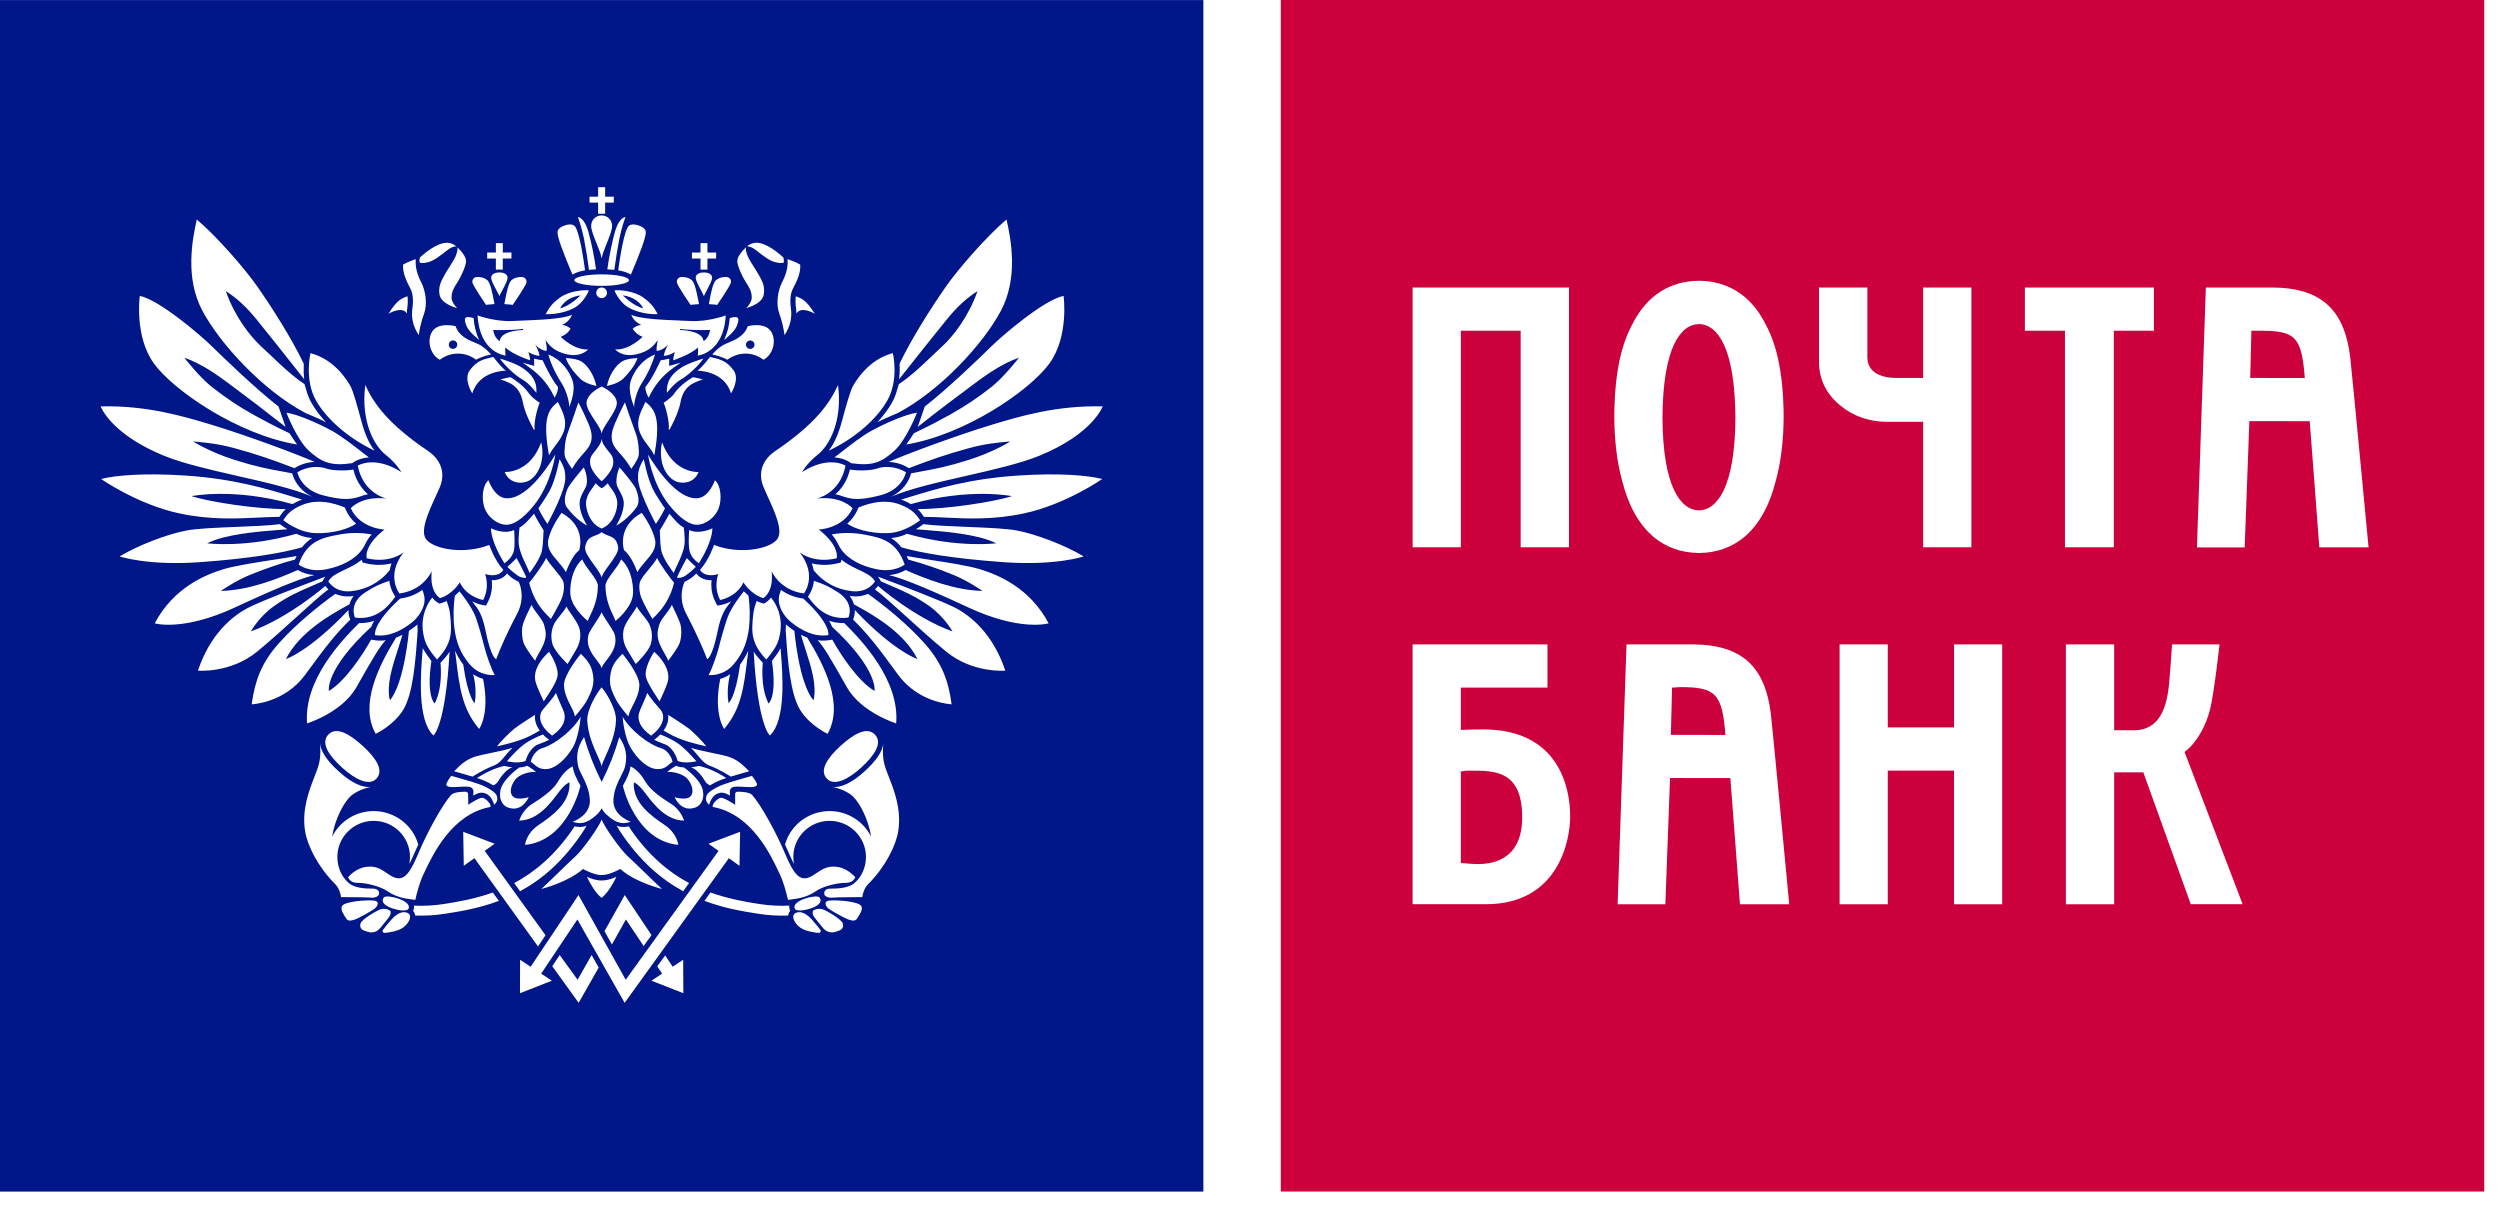 <svg width="82" height="40" viewBox="0 0 82 40" fill="none" xmlns="http://www.w3.org/2000/svg">
<g id="pochta-bank" clip-path="url(#clip0_314_932)">
<g id="Group">
<path id="Vector" d="M20.43 9.688C20.43 9.688 20.764 10.035 21.094 10.112C21.094 10.112 20.959 9.763 20.43 9.688Z" fill="#001689"/>
<path id="Vector_2" d="M23.293 10.822C23.263 10.988 23.196 11.114 23.076 11.191C23.048 10.829 22.308 10.825 22.308 10.825V10.789C22.761 10.846 23.293 10.822 23.293 10.822Z" fill="#001689"/>
<path id="Vector_3" d="M24.707 11.209C24.733 11.235 24.748 11.27 24.748 11.306C24.748 11.325 24.745 11.342 24.738 11.359C24.731 11.376 24.72 11.391 24.707 11.404C24.694 11.417 24.679 11.427 24.662 11.434C24.645 11.441 24.626 11.445 24.608 11.445C24.57 11.445 24.535 11.43 24.508 11.404C24.482 11.378 24.467 11.343 24.467 11.306C24.467 11.27 24.482 11.234 24.508 11.209C24.535 11.182 24.57 11.168 24.608 11.168C24.645 11.168 24.681 11.183 24.707 11.209Z" fill="#001689"/>
<path id="Vector_4" d="M18.375 10.112C18.703 10.035 19.04 9.688 19.04 9.688C18.509 9.763 18.375 10.112 18.375 10.112Z" fill="#001689"/>
<path id="Vector_5" d="M17.156 10.789V10.825C17.156 10.825 16.419 10.829 16.391 11.191C16.272 11.114 16.203 10.988 16.176 10.823C16.176 10.823 16.706 10.846 17.156 10.789Z" fill="#001689"/>
<path id="Vector_6" d="M14.957 11.402C14.931 11.428 14.895 11.443 14.857 11.443L14.858 11.443C14.782 11.443 14.721 11.382 14.721 11.305C14.72 11.287 14.724 11.269 14.73 11.252C14.737 11.236 14.747 11.22 14.76 11.208C14.772 11.195 14.788 11.184 14.804 11.177C14.821 11.17 14.839 11.166 14.857 11.166C14.895 11.166 14.931 11.181 14.957 11.207C14.983 11.232 14.998 11.268 14.998 11.304C14.998 11.341 14.983 11.376 14.957 11.402Z" fill="#001689"/>
<path id="Vector_7" fill-rule="evenodd" clip-rule="evenodd" d="M39.471 0.002V39.085H-0.002V0.002H39.471ZM22.327 11.895C22.327 11.895 22.043 11.978 21.949 12.002C21.949 12.002 21.944 11.84 21.954 11.762L21.923 11.769C21.844 11.788 21.752 11.81 21.671 11.818C21.671 11.818 21.387 12.443 21.168 12.694C21.168 12.694 21.154 12.833 21.277 13.044C21.277 13.044 21.437 12.675 21.723 12.378C21.887 12.212 21.99 12.127 22.327 11.895ZM23.07 11.762C22.982 11.786 22.529 11.926 22.308 12.083C22.035 12.277 21.847 12.5 21.876 12.885C21.876 12.885 22.098 12.58 22.342 12.443C22.537 12.333 22.886 12.03 23.07 11.762ZM23.064 8.936C22.982 8.936 22.819 8.976 22.819 9.108C22.819 9.196 22.909 9.363 22.986 9.508C23.028 9.586 23.066 9.658 23.085 9.708H23.091C23.11 9.658 23.148 9.586 23.19 9.508C23.268 9.363 23.357 9.196 23.357 9.108C23.357 8.977 23.195 8.937 23.111 8.937H23.064V8.936ZM23.25 9.975C23.256 9.945 23.263 9.907 23.271 9.864C23.313 9.641 23.381 9.284 23.48 9.195C23.59 9.091 23.754 9.081 23.836 9.086C23.859 9.087 23.882 9.094 23.902 9.106C23.922 9.117 23.939 9.133 23.952 9.152C23.965 9.171 23.973 9.193 23.976 9.216C23.979 9.238 23.976 9.261 23.968 9.283C23.936 9.395 23.573 9.933 23.524 10.001C23.468 9.991 23.457 9.99 23.392 9.986C23.361 9.983 23.317 9.98 23.25 9.975ZM22.904 9.855C22.86 9.632 22.793 9.283 22.696 9.195C22.585 9.091 22.421 9.081 22.34 9.086C22.317 9.088 22.295 9.095 22.275 9.106C22.255 9.118 22.238 9.134 22.225 9.153C22.212 9.172 22.204 9.193 22.201 9.216C22.198 9.238 22.2 9.261 22.207 9.283C22.239 9.395 22.602 9.933 22.651 10.001C22.708 9.991 22.718 9.99 22.784 9.986C22.815 9.983 22.859 9.98 22.927 9.975C22.92 9.943 22.913 9.902 22.904 9.856L22.904 9.855ZM22.695 8.284H22.977V7.975H23.204V8.284H23.489V8.479H23.204V8.842H22.977V8.48H22.695V8.284ZM19.337 6.45H19.618V6.141H19.849V6.45H20.132V6.645H19.849V7.01H19.618V6.645H19.337V6.45ZM26.125 10.284C26.122 10.224 26.118 10.164 26.111 10.104C26.09 9.976 26.087 9.846 26.103 9.717L26.108 9.719C26.31 9.796 26.447 9.848 26.726 10.292C26.726 10.292 26.279 10.019 26.125 10.284V10.284ZM17.75 15.188C17.813 14.941 17.797 14.681 17.75 14.511C17.377 15.542 16.553 15.481 16.553 15.481C16.723 15.902 17.177 15.875 17.367 15.756C17.589 15.618 17.703 15.376 17.75 15.188ZM19.354 18.749C19.252 18.613 19.147 18.473 19.098 18.348C18.723 18.676 18.673 19.34 18.717 19.562C18.802 19.993 19.28 20.368 19.28 20.368C19.296 20.319 19.324 20.26 19.358 20.189C19.458 19.977 19.606 19.663 19.611 19.22C19.612 19.094 19.485 18.924 19.354 18.749ZM18.997 18.049C18.794 18.194 18.617 18.613 18.562 18.767C18.49 18.637 18.391 18.523 18.294 18.411C18.104 18.191 17.924 17.984 17.985 17.7C18.075 17.274 18.42 16.821 18.42 16.821C19.258 17.29 18.997 18.049 18.997 18.049ZM17.041 17.303C17.189 17.233 17.38 17.011 17.514 16.848C17.627 17.071 17.831 17.399 17.831 17.399C17.826 17.445 17.823 17.503 17.82 17.57C17.815 17.698 17.808 17.859 17.78 18.041C17.738 18.319 17.372 18.793 17.372 18.793C17.342 18.714 17.3 18.625 17.255 18.531C17.159 18.327 17.049 18.096 17.018 17.867C16.991 17.642 17.041 17.303 17.041 17.303ZM16.104 17.327C16.109 17.746 16.443 18.319 16.546 18.477C16.715 18.35 16.786 18.261 16.842 18.113C16.907 17.929 16.863 17.385 16.863 17.385C16.517 17.545 16.104 17.327 16.104 17.327ZM16.944 18.305C16.875 18.383 16.71 18.534 16.643 18.592C16.744 18.697 16.855 18.791 16.976 18.875C17.127 18.983 17.264 18.947 17.264 18.947C17.217 18.802 16.944 18.305 16.944 18.305ZM17.36 19.11C17.436 19.035 17.88 18.425 17.912 18.3C17.982 18.426 18.095 18.562 18.203 18.692C18.315 18.827 18.422 18.956 18.47 19.062C18.508 19.149 18.518 19.383 18.428 19.622C18.347 19.828 18.072 20.3 18.072 20.3C17.95 20.188 17.722 19.965 17.558 19.649C17.393 19.331 17.36 19.11 17.36 19.11ZM18.735 20.139C18.671 20.048 18.613 19.964 18.579 19.896C18.53 19.993 18.45 20.093 18.37 20.192C18.297 20.283 18.224 20.373 18.178 20.459C18.078 20.669 18.058 20.908 18.123 21.131C18.212 21.4 18.617 21.779 18.617 21.779C18.655 21.713 18.699 21.64 18.744 21.567C18.837 21.414 18.929 21.261 18.967 21.17C19.023 21.03 19.055 20.867 19.018 20.668C18.988 20.502 18.853 20.308 18.735 20.139ZM17.638 20.152C17.561 20.05 17.482 19.946 17.434 19.84L17.41 19.888C17.33 20.051 17.226 20.262 17.166 20.431C17.098 20.613 17.116 20.902 17.17 21.077C17.226 21.252 17.554 21.674 17.554 21.674C17.576 21.597 17.619 21.523 17.67 21.435C17.718 21.355 17.771 21.263 17.82 21.149C17.934 20.875 17.912 20.727 17.846 20.492C17.815 20.385 17.728 20.271 17.638 20.152ZM18.499 22.481C18.486 22.122 19.052 21.445 19.052 21.445C19.348 21.73 19.423 21.911 19.459 22.196C19.49 22.481 19.394 22.693 19.267 22.944C19.153 23.167 18.857 23.499 18.857 23.499C18.84 23.388 18.781 23.272 18.715 23.144C18.619 22.958 18.509 22.745 18.499 22.481ZM18.28 22.212C18.351 21.951 18.099 21.508 18.009 21.379C17.558 21.796 17.512 22.136 17.561 22.342C17.613 22.551 17.836 23.006 17.836 23.006C17.859 22.968 17.892 22.918 17.93 22.86C18.052 22.676 18.226 22.414 18.28 22.212ZM19.898 7.992C19.827 8.169 19.757 8.342 19.74 8.456H19.728C19.712 8.341 19.641 8.166 19.568 7.986C19.481 7.77 19.391 7.547 19.391 7.417C19.389 7.372 19.396 7.326 19.413 7.284C19.429 7.241 19.454 7.202 19.486 7.169C19.518 7.136 19.556 7.11 19.599 7.092C19.641 7.074 19.687 7.065 19.733 7.065C19.78 7.065 19.826 7.074 19.868 7.092C19.911 7.11 19.949 7.136 19.981 7.169C20.013 7.202 20.038 7.241 20.054 7.284C20.071 7.326 20.078 7.372 20.076 7.417C20.076 7.548 19.986 7.773 19.898 7.992ZM21.183 7.608C21.19 7.782 20.993 8.301 20.694 9.004C20.52 8.914 20.43 8.895 20.277 8.867C20.33 8.473 20.476 7.523 20.63 7.405C20.707 7.345 20.814 7.353 20.934 7.39C21.052 7.426 21.178 7.504 21.183 7.608ZM19.921 8.836C19.998 8.839 20.075 8.842 20.15 8.852C20.196 8.505 20.252 8.159 20.318 7.814C20.388 7.458 20.517 7.113 20.517 7.113C20.35 7.158 20.252 7.336 20.176 7.584C20.098 7.83 19.967 8.459 19.92 8.836L19.921 8.836ZM21.094 9.754C20.806 9.551 20.34 9.5 20.155 9.525C20.197 9.66 20.384 9.952 20.601 10.079C21.059 10.343 21.572 10.303 21.572 10.303C21.474 10.123 21.381 9.956 21.094 9.754ZM22.896 11.397C22.896 11.397 22.9 11.567 22.888 11.664C22.888 11.664 23.739 11.579 23.803 10.347C23.803 10.347 23.236 10.556 22.667 10.53C22.571 10.525 22.462 10.521 22.345 10.516C21.765 10.493 20.991 10.462 20.707 10.326C20.707 10.326 20.764 10.537 21.035 10.659C21.035 10.659 20.894 10.659 20.754 10.78C20.754 10.78 20.835 10.955 21.076 11.048C21.076 11.048 20.642 11.493 20.178 11.461C20.178 11.461 20.39 11.725 20.867 11.623C21.296 11.532 21.461 11.31 21.549 11.193C21.559 11.179 21.568 11.167 21.577 11.157C21.577 11.157 21.514 11.409 21.543 11.511C21.543 11.511 21.752 11.498 21.916 11.295C21.916 11.295 21.797 11.498 21.773 11.669C21.773 11.669 21.903 11.684 22.136 11.547C22.136 11.547 22.089 11.673 22.081 11.818C22.081 11.818 22.629 11.644 22.896 11.397ZM23.752 11.148C23.857 10.922 23.919 10.68 23.936 10.432C24.272 10.331 24.25 10.476 24.169 10.687C24.088 10.899 23.752 11.148 23.752 11.148ZM25.286 10.866C25.111 10.61 24.714 10.654 24.525 10.699C24.422 11.022 24.096 11.156 23.88 11.245C23.847 11.258 23.816 11.271 23.788 11.283C23.563 11.385 23.362 11.625 23.362 11.625C23.701 11.702 23.854 11.799 23.854 11.799C24.504 11.343 25.042 11.801 25.042 11.801C25.395 11.605 25.464 11.121 25.286 10.866ZM22.879 12.159C23.053 12.022 23.289 11.708 23.289 11.708L23.324 11.716C23.617 11.784 23.829 11.832 24.058 12.142C24.28 12.442 23.977 12.903 23.977 12.903C23.756 12.152 22.879 12.159 22.879 12.159ZM29.394 23.728C29.512 22.317 28.277 21.017 27.693 20.438L27.672 20.436C27.495 20.44 27.335 20.412 27.196 20.361C27.233 20.424 27.265 20.49 27.292 20.558C28.816 21.967 28.685 22.662 28.685 22.662C28.166 22.363 27.589 21.506 27.299 20.981L27.194 20.997C27.069 21.017 26.942 21.017 26.816 21.001C27 21.175 27.264 21.637 27.68 22.368L27.778 22.541C28.248 23.373 29.394 23.728 29.394 23.728ZM19.735 8.999C19.241 8.999 18.839 9.085 18.839 9.189C18.839 9.291 19.24 9.377 19.735 9.377C20.229 9.377 20.63 9.292 20.63 9.189C20.63 9.085 20.23 8.999 19.735 8.999ZM19.896 9.67C19.905 9.649 19.91 9.626 19.909 9.604L19.909 9.604C19.909 9.582 19.905 9.559 19.896 9.538C19.887 9.517 19.875 9.498 19.858 9.481C19.842 9.465 19.823 9.452 19.802 9.444C19.78 9.435 19.758 9.43 19.735 9.43C19.637 9.43 19.557 9.508 19.557 9.604C19.557 9.65 19.576 9.695 19.609 9.727C19.643 9.76 19.688 9.778 19.735 9.778C19.758 9.778 19.78 9.774 19.802 9.765C19.823 9.756 19.843 9.743 19.859 9.727C19.875 9.71 19.888 9.691 19.896 9.67ZM18.286 7.608C18.278 7.782 18.478 8.301 18.775 9.004C18.95 8.914 19.041 8.895 19.191 8.867C19.137 8.473 18.994 7.523 18.838 7.405C18.759 7.345 18.654 7.353 18.537 7.39C18.417 7.426 18.291 7.504 18.286 7.608ZM19.55 8.836C19.472 8.839 19.394 8.842 19.319 8.852C19.274 8.512 19.221 8.172 19.151 7.814C19.08 7.458 18.953 7.113 18.953 7.113C19.118 7.158 19.216 7.336 19.294 7.584C19.407 7.995 19.492 8.413 19.55 8.836ZM17.898 10.303C17.898 10.303 18.41 10.343 18.869 10.079V10.079C19.086 9.952 19.273 9.66 19.314 9.525C19.131 9.5 18.663 9.551 18.377 9.754C18.09 9.956 17.997 10.123 17.898 10.303ZM16.804 10.529C16.234 10.556 15.665 10.347 15.665 10.347C15.73 11.579 16.583 11.664 16.583 11.664C16.569 11.568 16.573 11.397 16.573 11.397C16.839 11.644 17.389 11.818 17.389 11.818C17.379 11.673 17.331 11.547 17.331 11.547C17.566 11.684 17.697 11.669 17.697 11.669C17.672 11.498 17.553 11.295 17.553 11.295C17.716 11.498 17.925 11.511 17.925 11.511C17.955 11.409 17.893 11.157 17.893 11.157C17.901 11.167 17.91 11.178 17.919 11.191C18.006 11.309 18.173 11.532 18.602 11.623C19.077 11.725 19.291 11.461 19.291 11.461C18.826 11.493 18.392 11.048 18.392 11.048C18.634 10.955 18.715 10.78 18.715 10.78C18.577 10.659 18.434 10.659 18.434 10.659C18.705 10.537 18.759 10.325 18.759 10.325C18.479 10.461 17.708 10.492 17.129 10.515C17.011 10.52 16.901 10.524 16.804 10.529ZM15.717 11.148C15.623 10.962 15.554 10.699 15.533 10.432C15.196 10.331 15.216 10.476 15.3 10.687C15.382 10.899 15.717 11.148 15.717 11.148ZM16.106 11.625C16.106 11.625 15.906 11.385 15.681 11.283C15.654 11.271 15.623 11.259 15.59 11.245C15.374 11.156 15.048 11.023 14.944 10.699C14.756 10.655 14.358 10.609 14.182 10.866C14.006 11.121 14.073 11.605 14.426 11.801C14.596 11.67 14.805 11.598 15.02 11.598C15.236 11.597 15.445 11.668 15.615 11.799C15.615 11.799 15.766 11.702 16.106 11.625ZM16.591 12.159C16.416 12.022 16.18 11.708 16.18 11.708L16.145 11.716C15.852 11.784 15.641 11.832 15.411 12.142C15.189 12.442 15.492 12.903 15.492 12.903C15.713 12.152 16.591 12.159 16.591 12.159ZM9.961 12.223C9.959 12.132 9.96 12.04 9.963 11.949L9.961 11.924C9.568 11.104 8.929 10.096 8.431 9.386C8.027 8.806 7.099 7.741 6.455 7.2C6.305 7.868 6.065 9.116 6.637 10.19C7.209 11.265 8.615 12.81 10.036 13.555L10.195 13.621C10.369 13.694 10.541 13.774 10.691 13.847C10.504 13.647 10.345 13.44 10.226 13.23C10.139 13.081 10.078 12.922 10.038 12.768L9.988 12.6C9.604 12.346 9.21 11.972 8.884 11.661C8.773 11.555 8.669 11.456 8.577 11.372C8.212 11.041 7.693 10.378 7.407 9.548C7.748 9.766 8.057 10.038 8.422 10.486C8.836 10.996 9.266 11.54 9.657 12.034C9.767 12.173 9.874 12.309 9.977 12.438L9.961 12.223ZM29.561 16.386C29.67 16.426 29.776 16.475 29.877 16.534C31.812 15.989 33.188 16.273 33.188 16.273C32.625 16.46 31.046 16.703 30.096 16.697C30.176 16.774 30.247 16.861 30.306 16.954C30.521 16.953 30.757 16.964 31.014 16.977C31.724 17.012 32.589 17.055 33.592 16.838C34.96 16.545 36.154 15.711 36.154 15.711C35.665 15.586 34.717 15.511 33.404 15.597C31.803 15.699 30.682 16.043 29.845 16.299C29.746 16.33 29.652 16.359 29.561 16.386ZM29.21 16.3C29.775 16.033 29.877 15.55 29.882 15.526C29.996 15.504 30.102 15.485 30.202 15.466C30.7 15.375 31.07 15.307 31.772 15.085C32.621 14.816 33.136 14.479 33.136 14.479L33.053 14.487C32.704 14.519 32.293 14.558 31.752 14.708C31.008 14.914 30.628 15.046 29.81 15.356C29.606 15.223 29.367 15.159 29.146 15.151C29.733 14.892 31.407 14.273 32.505 13.94C33.444 13.654 34.661 13.291 36.168 13.33C36.168 13.33 35.85 14.224 34.109 14.941C33.474 15.202 32.57 15.408 31.67 15.613C30.746 15.824 29.826 16.033 29.21 16.3ZM29.737 14.562C29.801 14.473 29.93 14.291 29.974 14.211C30.571 13.925 30.788 13.805 31.052 13.659L31.131 13.616L31.194 13.581C31.66 13.321 32.104 13.023 32.52 12.692C32.923 12.377 33.422 11.734 33.422 11.734C32.88 11.916 32.335 12.303 31.973 12.574C31.498 12.926 30.74 13.493 30.101 14.003L30.333 13.334C31.081 12.754 32.158 11.715 32.515 11.363C32.872 11.008 34.249 9.83 34.885 9.705C34.885 9.705 35.072 11.036 34.415 11.93C33.762 12.822 31.648 14.262 29.724 14.58L29.737 14.562ZM29.508 12.223C29.512 12.125 29.51 12.034 29.507 11.949V11.924C29.902 11.104 30.539 10.096 31.036 9.386C31.442 8.806 32.37 7.741 33.014 7.2C33.166 7.868 33.401 9.116 32.832 10.19C32.262 11.265 30.854 12.81 29.433 13.555L29.274 13.621C29.1 13.694 28.928 13.774 28.778 13.847C28.967 13.647 29.123 13.44 29.244 13.23C29.331 13.081 29.391 12.922 29.431 12.768L29.482 12.6C29.866 12.347 30.256 11.975 30.581 11.665C30.693 11.557 30.798 11.457 30.892 11.372C31.259 11.041 31.774 10.378 32.063 9.548C31.722 9.766 31.413 10.038 31.048 10.486C30.586 11.055 30.104 11.664 29.679 12.201L29.491 12.438L29.508 12.223ZM10.072 23.728C9.958 22.317 11.191 21.018 11.777 20.438L11.796 20.437C11.974 20.44 12.134 20.412 12.273 20.361C12.23 20.433 12.198 20.5 12.178 20.558C10.652 21.968 10.786 22.663 10.786 22.663C11.304 22.363 11.88 21.506 12.172 20.981L12.275 20.997C12.399 21.017 12.526 21.017 12.653 21.001C12.468 21.177 12.199 21.648 11.774 22.394L11.691 22.541C11.22 23.373 10.072 23.728 10.072 23.728ZM25.417 14.802C26.717 13.92 27.196 13.266 27.487 12.629C27.642 13.814 27.196 14.619 26.827 14.909C26.459 15.197 26.307 15.485 26.307 15.485C27.181 14.923 27.733 15.272 27.733 15.272C27.564 16.184 26.798 16.352 26.798 16.352C27.627 16.26 27.965 16.671 27.965 16.671C27.657 17.339 26.857 17.37 26.857 17.37C27.564 17.917 27.442 18.312 27.442 18.312C26.659 18.495 26.229 18.115 26.229 18.115C26.829 18.889 26.368 19.466 26.368 19.466C25.569 19.361 25.309 18.736 25.309 18.736C25.387 19.438 25.033 19.619 25.033 19.619C24.602 19.481 24.386 19.102 24.386 19.102C24.158 19.59 23.62 19.68 23.62 19.68C23.391 19.239 23.56 18.829 23.56 18.829C23.098 18.968 22.961 18.692 22.961 18.692C23.253 18.372 23.42 17.873 23.42 17.873C24.22 18.19 25.202 18.024 25.477 17.705C25.706 17.439 25.43 16.833 25.189 16.305C25.139 16.194 25.09 16.087 25.048 15.988C24.803 15.41 25.124 14.999 25.417 14.802ZM24.544 21.342C24.472 21.502 24.382 21.654 24.276 21.795C24.118 22.908 23.897 23.064 23.897 23.064C23.812 22.589 23.95 22.116 23.95 22.116C23.839 22.189 23.727 22.238 23.624 22.267C23.391 23.43 23.754 23.909 23.754 23.909C24.313 23.244 24.397 22.555 24.516 21.576L24.516 21.575C24.525 21.499 24.535 21.422 24.544 21.342ZM25.603 21.264C25.531 21.4 25.391 21.59 25.319 21.68C25.493 22.861 25.209 23.075 25.209 23.075C24.926 22.523 25.02 21.741 25.02 21.741L25.014 21.734C25.007 21.726 24.999 21.718 24.991 21.709L24.964 21.679C24.889 21.596 24.786 21.483 24.721 21.375C24.86 23.84 25.252 24.124 25.252 24.124C25.792 23.623 25.669 22.086 25.612 21.377C25.609 21.337 25.606 21.299 25.603 21.264ZM26.056 20.695C26.056 20.695 26.2 22.402 26.683 22.971C26.8 22.48 26.605 21.875 26.421 21.306C26.368 21.14 26.316 20.977 26.272 20.821C26.339 20.856 26.407 20.887 26.477 20.913C27.031 21.813 27.693 23.105 27.145 24.069C27.145 24.069 26.562 23.801 26.244 23.284C25.922 22.757 25.837 21.699 25.77 20.672C25.776 20.607 25.778 20.542 25.778 20.481C25.865 20.558 25.959 20.63 26.056 20.695ZM28.006 20.254C28.03 20.175 28.041 20.091 28.037 20.008C29.337 21.38 30.091 21.616 30.091 21.616C29.65 20.732 28.61 20.156 28.125 19.887L28.081 19.862C28.054 19.848 28.03 19.834 28.008 19.822C27.984 19.735 27.941 19.641 27.869 19.546C27.887 19.55 27.904 19.553 27.923 19.554C28.109 19.579 28.3 19.553 28.472 19.479C29.015 19.868 29.75 20.458 30.326 21.102C30.902 21.747 31.111 22.344 31.213 23.101C31.213 23.101 30.137 23.064 29.457 22.13C28.778 21.196 28.438 20.77 27.982 20.325C27.99 20.301 27.998 20.278 28.006 20.254ZM28.847 18.987L28.892 19.067C29.016 19.123 29.135 19.174 29.253 19.225C29.64 19.391 30.014 19.551 30.479 19.877C30.973 20.227 31.241 20.71 31.241 20.71C29.987 20.259 28.799 19.219 28.799 19.219C28.774 19.252 28.741 19.29 28.697 19.331C28.916 19.491 29.286 19.826 29.712 20.211C30.129 20.589 30.599 21.015 31.034 21.373C31.912 22.091 32.974 21.997 32.974 21.997C32.573 20.79 31.837 20.197 31.327 19.933C30.883 19.706 29.625 19.228 29.019 18.998L29.017 18.997L29.014 18.996C28.928 18.963 28.855 18.935 28.8 18.914C28.817 18.937 28.833 18.962 28.847 18.987ZM29.74 18.236C29.759 18.274 29.776 18.314 29.791 18.354C30.306 18.493 30.811 18.666 31.302 18.869C31.774 19.068 32.226 19.383 32.226 19.383C31.313 19.359 30.392 19.001 29.703 18.696C29.606 18.756 29.42 18.843 29.159 18.862C29.488 18.948 30.026 19.116 31.753 19.921C33.48 20.724 34.395 20.445 34.395 20.445C33.772 19.267 32.72 18.848 32.142 18.67C31.762 18.555 31.074 18.449 30.498 18.361C30.193 18.314 29.92 18.272 29.74 18.236ZM29.23 17.648C29.411 17.634 29.587 17.586 29.75 17.508C31.413 17.985 32.675 17.82 32.675 17.82C32.079 17.52 30.998 17.435 30.316 17.381L30.315 17.381C30.214 17.373 30.122 17.366 30.042 17.359C30.127 17.309 30.208 17.253 30.285 17.192C30.625 17.238 31.163 17.259 31.709 17.282C32.354 17.308 33.009 17.334 33.358 17.401C34.001 17.524 34.95 17.89 35.545 18.251C35.545 18.251 34.633 18.561 32.923 18.44C31.211 18.317 30.177 18.128 29.569 17.954C29.465 17.823 29.351 17.725 29.23 17.648ZM11.982 12.629C12.273 13.266 12.75 13.92 14.055 14.802C14.344 14.999 14.666 15.41 14.423 15.988C14.382 16.083 14.335 16.185 14.287 16.291C14.043 16.822 13.762 17.437 13.99 17.705C14.266 18.024 15.249 18.19 16.048 17.873C16.048 17.873 16.216 18.372 16.51 18.692C16.51 18.692 16.371 18.968 15.911 18.829C15.911 18.829 16.078 19.239 15.847 19.68C15.847 19.68 15.312 19.59 15.081 19.102C15.081 19.102 14.865 19.481 14.436 19.619C14.436 19.619 14.083 19.438 14.161 18.736C14.161 18.736 13.899 19.361 13.102 19.466C13.102 19.466 12.64 18.889 13.239 18.115C13.239 18.115 12.809 18.495 12.029 18.312C12.029 18.312 11.905 17.917 12.61 17.37C12.61 17.37 11.812 17.339 11.505 16.671C11.505 16.671 11.843 16.26 12.671 16.352C12.671 16.352 11.905 16.184 11.735 15.272C11.735 15.272 12.288 14.923 13.163 15.485C13.163 15.485 13.007 15.197 12.64 14.909C12.273 14.619 11.828 13.814 11.982 12.629ZM15.194 21.795C15.086 21.655 14.996 21.503 14.926 21.342C14.937 21.427 14.947 21.51 14.956 21.591C15.074 22.562 15.158 23.248 15.715 23.909C15.715 23.909 16.078 23.43 15.845 22.267C15.729 22.233 15.62 22.183 15.52 22.116C15.52 22.116 15.657 22.589 15.57 23.064C15.57 23.064 15.354 22.908 15.194 21.795ZM14.15 21.68C14.046 21.548 13.951 21.409 13.867 21.264C13.864 21.299 13.861 21.337 13.857 21.379L13.857 21.38C13.8 22.09 13.677 23.624 14.217 24.124C14.217 24.124 14.609 23.84 14.746 21.375C14.679 21.488 14.569 21.607 14.493 21.69C14.476 21.709 14.46 21.726 14.447 21.741C14.447 21.741 14.542 22.523 14.259 23.075C14.259 23.075 13.976 22.861 14.15 21.68ZM12.788 22.971C13.267 22.402 13.412 20.695 13.412 20.695C13.479 20.65 13.544 20.603 13.614 20.549C13.624 20.54 13.635 20.53 13.646 20.521C13.661 20.508 13.676 20.495 13.691 20.481C13.691 20.542 13.693 20.607 13.7 20.672C13.63 21.699 13.549 22.757 13.224 23.284C12.907 23.801 12.322 24.069 12.322 24.069C11.777 23.105 12.436 21.813 12.992 20.913C13.059 20.889 13.128 20.856 13.199 20.821C13.155 20.976 13.103 21.137 13.05 21.302C12.865 21.872 12.669 22.479 12.788 22.971ZM11.43 20.008C11.426 20.117 11.446 20.225 11.489 20.325C11.03 20.77 10.691 21.196 10.012 22.13C9.332 23.064 8.255 23.101 8.255 23.101C8.36 22.344 8.567 21.747 9.144 21.102C9.72 20.458 10.456 19.868 10.997 19.479C11.187 19.561 11.397 19.584 11.6 19.546C11.536 19.628 11.489 19.722 11.461 19.822C11.429 19.84 11.391 19.861 11.349 19.884C10.866 20.152 9.823 20.729 9.379 21.616C9.379 21.616 10.131 21.38 11.43 20.008ZM10.578 19.067L10.622 18.987L10.63 18.974L10.636 18.964C10.647 18.946 10.658 18.93 10.671 18.914C10.614 18.936 10.54 18.964 10.451 18.998C9.845 19.228 8.587 19.706 8.143 19.933C7.632 20.197 6.894 20.79 6.493 21.997C6.493 21.997 7.557 22.091 8.434 21.373C8.869 21.015 9.34 20.589 9.757 20.211C10.182 19.826 10.552 19.491 10.772 19.331C10.735 19.297 10.701 19.259 10.671 19.219C10.671 19.219 9.483 20.259 8.227 20.71C8.227 20.71 8.495 20.227 8.992 19.877C9.455 19.551 9.829 19.391 10.217 19.225C10.335 19.175 10.455 19.123 10.578 19.067ZM9.675 18.354C9.692 18.314 9.71 18.275 9.729 18.236C9.549 18.272 9.276 18.314 8.972 18.36C8.397 18.449 7.709 18.555 7.328 18.67C6.748 18.848 5.698 19.267 5.074 20.445C5.074 20.445 5.989 20.724 7.715 19.921C9.44 19.116 9.982 18.948 10.311 18.862C10.118 18.851 9.932 18.794 9.766 18.696C9.078 19.001 8.157 19.359 7.243 19.383C7.243 19.383 7.693 19.068 8.167 18.869C8.68 18.659 9.246 18.464 9.675 18.354ZM9.72 17.508C9.888 17.586 10.018 17.625 10.239 17.648C10.119 17.725 10.005 17.823 9.903 17.954C9.294 18.128 8.256 18.317 6.546 18.44C4.837 18.561 3.923 18.251 3.923 18.251C4.519 17.89 5.47 17.524 6.113 17.401C6.461 17.334 7.115 17.308 7.76 17.282C8.305 17.259 8.844 17.238 9.183 17.192C9.191 17.2 9.281 17.272 9.427 17.359C9.346 17.366 9.254 17.373 9.152 17.381C8.471 17.435 7.39 17.52 6.795 17.82C6.795 17.82 8.057 17.985 9.72 17.508ZM9.591 16.534C9.692 16.475 9.799 16.426 9.909 16.386C9.816 16.358 9.719 16.329 9.618 16.298C8.78 16.041 7.662 15.699 6.064 15.597C4.752 15.511 3.806 15.586 3.315 15.711C3.315 15.711 4.511 16.545 5.876 16.838C6.881 17.055 7.746 17.012 8.456 16.977C8.713 16.964 8.949 16.953 9.164 16.954C9.216 16.875 9.278 16.786 9.373 16.697C8.423 16.703 6.846 16.46 6.282 16.273C6.282 16.273 7.658 15.989 9.591 16.534ZM9.586 15.526C9.591 15.55 9.693 16.033 10.259 16.3C9.642 16.033 8.722 15.823 7.797 15.613C6.898 15.408 5.995 15.202 5.36 14.941C3.62 14.224 3.301 13.33 3.301 13.33C4.808 13.291 6.025 13.654 6.964 13.94C8.063 14.273 9.736 14.892 10.322 15.151C10.086 15.159 9.857 15.23 9.659 15.356C8.842 15.046 8.461 14.914 7.719 14.708C7.176 14.558 6.765 14.519 6.416 14.487L6.333 14.479C6.333 14.479 6.848 14.816 7.697 15.085C8.398 15.307 8.768 15.375 9.266 15.466L9.267 15.466C9.367 15.485 9.472 15.504 9.586 15.526ZM9.495 14.211C9.543 14.296 9.687 14.5 9.744 14.58C7.822 14.262 5.707 12.822 5.054 11.93C4.4 11.036 4.585 9.705 4.585 9.705C5.219 9.83 6.597 11.008 6.954 11.363C7.312 11.715 8.388 12.754 9.135 13.334L9.367 14.003C8.751 13.518 8.128 13.041 7.498 12.574C7.134 12.303 6.589 11.916 6.047 11.734C6.047 11.734 6.546 12.377 6.949 12.692C7.413 13.056 7.886 13.37 8.275 13.581C8.325 13.609 8.372 13.635 8.418 13.66C8.683 13.806 8.9 13.925 9.495 14.211ZM14.917 19.539C14.976 19.489 15.028 19.439 15.068 19.395L15.068 19.395C15.158 19.506 15.454 19.872 15.602 20.238C15.711 20.55 15.829 20.976 15.888 21.218C15.947 21.46 16.121 21.968 16.228 22.141C16.228 22.141 15.759 22.199 15.413 21.798C15.072 21.404 14.957 21.008 14.904 20.603C14.859 20.284 14.876 19.842 14.917 19.539ZM14.179 19.6C14.26 19.708 14.338 19.755 14.355 19.766L14.358 19.767L14.422 19.8L14.487 19.777C14.547 19.759 14.599 19.738 14.649 19.713C14.718 19.901 14.746 19.991 14.763 20.15L14.767 20.19C14.789 20.403 14.821 20.713 14.746 20.969C14.659 21.267 14.486 21.462 14.372 21.591C14.359 21.605 14.347 21.619 14.336 21.632C14.336 21.632 14.029 21.298 13.942 21.023C13.851 20.734 13.818 20.399 13.932 20.055C13.993 19.869 14.091 19.698 14.179 19.6ZM13.124 19.632C13.388 19.601 13.639 19.503 13.853 19.349L13.86 19.367C13.9 19.475 13.953 19.617 13.91 19.813C13.862 20.022 13.717 20.252 13.508 20.419C13.19 20.669 12.769 20.904 12.302 20.832C12.302 20.832 12.195 20.484 13.124 19.632ZM12.769 19.052C12.806 19.343 12.94 19.532 12.964 19.566L12.967 19.57C12.956 19.584 12.942 19.603 12.924 19.627C12.772 19.83 12.38 20.357 11.644 20.257C11.644 20.257 11.421 19.801 11.968 19.438C12.306 19.214 12.483 19.152 12.704 19.075L12.769 19.052ZM12.841 18.479C12.561 18.546 12.269 18.544 11.99 18.474L11.895 18.452L11.865 18.361C11.679 18.511 11.478 18.606 11.296 18.692C11.065 18.801 10.865 18.896 10.769 19.068C10.769 19.068 10.98 19.453 11.528 19.39C11.772 19.365 12.009 19.291 12.225 19.174C12.44 19.056 12.629 18.897 12.78 18.706C12.796 18.63 12.816 18.553 12.841 18.479ZM11.895 18C11.92 17.962 11.943 17.917 11.968 17.868C12.019 17.768 12.079 17.649 12.189 17.529C11.82 17.462 11.442 17.467 11.075 17.543C10.57 17.636 10.055 17.754 9.797 18.517C9.797 18.517 10.119 18.79 10.709 18.672C11.21 18.569 11.645 18.357 11.895 18ZM11.679 17.175C11.539 17.055 11.427 16.907 11.351 16.74L11.31 16.645C10.872 16.468 10.416 16.378 9.967 16.541C9.534 16.703 9.411 16.886 9.301 17.048L9.291 17.063C9.291 17.063 9.787 17.474 10.354 17.487C10.924 17.506 11.45 17.343 11.679 17.175ZM11.812 16.285C11.887 16.256 11.971 16.23 12.066 16.211C11.825 15.995 11.659 15.711 11.591 15.399C11.387 15.445 10.91 15.445 10.7 15.367C10.489 15.287 10.076 15.283 9.754 15.493C9.754 15.493 9.861 16.054 10.589 16.245C11.278 16.424 11.531 16.378 11.812 16.285ZM11.548 15.193L11.645 15.132L11.646 15.131C11.664 15.12 11.826 15.024 12.1 15.003C12.04 14.959 11.959 14.895 11.864 14.822C11.589 14.608 11.203 14.308 10.91 14.142C10.476 13.902 9.759 13.584 9.394 13.536C9.394 13.536 9.736 14.426 10.133 14.786C10.549 15.159 10.839 15.296 11.548 15.193ZM12.288 14.783C12.111 14.559 11.974 14.248 11.873 13.882C11.86 13.836 11.845 13.781 11.828 13.719C11.734 13.372 11.584 12.816 11.489 12.654C11.377 12.461 10.973 11.792 10.184 11.582C10.184 11.582 9.974 12.457 10.371 13.147C10.713 13.743 11.415 14.371 12.288 14.783ZM16.665 18.844C16.762 18.943 16.837 18.995 17.013 19.083C17.013 19.083 17.265 19.558 16.96 20.134C16.654 20.708 16.397 21.293 16.275 21.62C16.275 21.62 16.11 21.595 15.928 20.697C15.816 20.14 15.676 19.964 15.528 19.779L15.508 19.753L15.486 19.726C15.655 19.809 15.792 19.837 15.817 19.842L15.82 19.843L15.942 19.863L15.997 19.756C16.115 19.534 16.161 19.281 16.129 19.032C16.413 19.039 16.563 18.897 16.622 18.825C16.624 18.822 16.626 18.819 16.628 18.816C16.631 18.813 16.633 18.81 16.634 18.807L16.665 18.844ZM24.551 19.539C24.499 19.493 24.448 19.444 24.398 19.395L24.388 19.408C24.29 19.532 24.009 19.885 23.869 20.238C23.758 20.55 23.64 20.976 23.582 21.218C23.522 21.46 23.346 21.968 23.241 22.141C23.241 22.141 23.709 22.199 24.056 21.798C24.398 21.404 24.512 21.008 24.567 20.603C24.604 20.249 24.599 19.892 24.551 19.539ZM25.288 19.6C25.205 19.711 25.125 19.758 25.111 19.767L25.11 19.767L25.048 19.8L24.98 19.777C24.925 19.76 24.871 19.739 24.82 19.713C24.762 19.853 24.724 20 24.707 20.15L24.705 20.171C24.681 20.384 24.645 20.706 24.721 20.969C24.812 21.274 24.989 21.471 25.104 21.6L25.132 21.632C25.132 21.632 25.439 21.298 25.527 21.023C25.618 20.734 25.651 20.399 25.539 20.055C25.485 19.889 25.4 19.735 25.288 19.6ZM26.346 19.632C26.082 19.601 25.831 19.503 25.616 19.349L25.607 19.374C25.568 19.48 25.517 19.621 25.561 19.813C25.606 20.022 25.752 20.252 25.964 20.419C26.277 20.669 26.701 20.904 27.169 20.832C27.169 20.832 27.276 20.484 26.346 19.632ZM26.698 19.052C26.678 19.238 26.61 19.417 26.5 19.57C26.511 19.584 26.526 19.603 26.544 19.627C26.696 19.831 27.089 20.356 27.828 20.257C27.828 20.257 28.048 19.801 27.503 19.438C27.159 19.212 26.983 19.151 26.758 19.073L26.698 19.052ZM26.626 18.479C26.907 18.546 27.2 18.544 27.481 18.474L27.576 18.452L27.602 18.361C27.789 18.511 27.99 18.606 28.172 18.692C28.404 18.801 28.603 18.895 28.7 19.068C28.7 19.068 28.489 19.453 27.942 19.39C27.697 19.365 27.46 19.291 27.244 19.174C27.029 19.056 26.84 18.897 26.688 18.706C26.674 18.629 26.653 18.553 26.626 18.479ZM27.498 17.862C27.447 17.763 27.386 17.646 27.28 17.529C27.648 17.462 28.027 17.467 28.394 17.543C28.899 17.636 29.414 17.754 29.673 18.517C29.673 18.517 29.347 18.79 28.758 18.672C28.259 18.569 27.824 18.357 27.576 18C27.549 17.961 27.524 17.914 27.498 17.862ZM27.79 17.175C27.93 17.055 28.041 16.907 28.118 16.74L28.159 16.645C28.598 16.468 29.055 16.378 29.5 16.541C29.93 16.701 30.055 16.882 30.166 17.043L30.18 17.063C30.18 17.063 29.684 17.474 29.114 17.487C28.545 17.506 28.019 17.343 27.79 17.175ZM27.657 16.285C27.574 16.253 27.488 16.229 27.401 16.211C27.596 16.042 27.787 15.783 27.879 15.399C28.083 15.445 28.56 15.445 28.77 15.367C28.98 15.287 29.393 15.283 29.716 15.493C29.716 15.493 29.611 16.054 28.879 16.245C28.189 16.424 27.937 16.378 27.657 16.285ZM27.919 15.193L27.824 15.132L27.823 15.131C27.805 15.12 27.643 15.024 27.367 15.003C27.43 14.956 27.517 14.889 27.618 14.811C27.892 14.598 28.268 14.305 28.56 14.142C28.993 13.902 29.709 13.584 30.077 13.536C30.077 13.536 29.733 14.426 29.334 14.786C28.92 15.159 28.63 15.296 27.919 15.193ZM27.181 14.783C27.357 14.559 27.495 14.248 27.596 13.882C27.611 13.827 27.63 13.757 27.652 13.678C27.747 13.33 27.89 12.809 27.982 12.654C28.095 12.461 28.497 11.792 29.286 11.582C29.286 11.582 29.496 12.457 29.098 13.147C28.756 13.743 28.055 14.371 27.181 14.783ZM22.807 18.844C22.705 18.943 22.586 19.024 22.456 19.083C22.456 19.083 22.203 19.558 22.509 20.134C22.813 20.708 23.07 21.293 23.195 21.62C23.195 21.62 23.358 21.595 23.54 20.697C23.653 20.142 23.792 19.966 23.938 19.781C23.952 19.763 23.967 19.745 23.981 19.726C23.81 19.811 23.673 19.838 23.652 19.843L23.65 19.843L23.529 19.863L23.472 19.756C23.378 19.58 23.33 19.383 23.332 19.184C23.332 19.13 23.334 19.079 23.34 19.032C23.056 19.039 22.905 18.897 22.849 18.825L22.843 18.819C22.84 18.815 22.837 18.811 22.834 18.807L22.807 18.844ZM17.142 11.895C17.142 11.895 17.425 11.978 17.52 12.002C17.52 12.002 17.523 11.84 17.517 11.762L17.543 11.768C17.623 11.787 17.717 11.81 17.799 11.818C17.799 11.818 18.081 12.443 18.303 12.694C18.303 12.694 18.316 12.833 18.192 13.043C18.192 13.043 18.032 12.675 17.744 12.378C17.582 12.212 17.479 12.127 17.142 11.895ZM16.397 11.762C16.489 11.786 16.942 11.926 17.158 12.083C17.434 12.277 17.622 12.5 17.592 12.885C17.592 12.885 17.371 12.58 17.127 12.443C16.933 12.333 16.583 12.03 16.397 11.762ZM16.404 8.936C16.487 8.936 16.648 8.976 16.648 9.108C16.648 9.197 16.558 9.367 16.48 9.514C16.439 9.59 16.402 9.659 16.383 9.708H16.378C16.358 9.658 16.32 9.586 16.277 9.507C16.2 9.362 16.11 9.196 16.11 9.108C16.11 8.977 16.274 8.937 16.358 8.937H16.403L16.404 8.936ZM16.199 9.868C16.157 9.646 16.088 9.285 15.99 9.195C15.88 9.091 15.715 9.081 15.635 9.086C15.612 9.088 15.589 9.094 15.569 9.106C15.549 9.117 15.532 9.133 15.519 9.152C15.506 9.171 15.498 9.193 15.494 9.215C15.491 9.238 15.493 9.261 15.5 9.283C15.533 9.395 15.896 9.933 15.943 10.001C16 9.991 16.011 9.99 16.075 9.986C16.107 9.983 16.151 9.98 16.22 9.974C16.214 9.946 16.207 9.911 16.199 9.871L16.199 9.87L16.199 9.869L16.199 9.868ZM16.568 9.843C16.611 9.62 16.677 9.281 16.772 9.195C16.882 9.091 17.047 9.081 17.127 9.086C17.15 9.088 17.173 9.094 17.193 9.106C17.213 9.117 17.23 9.133 17.244 9.152C17.257 9.171 17.266 9.192 17.269 9.215C17.273 9.238 17.271 9.261 17.264 9.283C17.229 9.395 16.866 9.933 16.818 10.001C16.762 9.991 16.75 9.99 16.686 9.986C16.654 9.983 16.61 9.98 16.541 9.974C16.549 9.94 16.558 9.894 16.568 9.843ZM16.776 8.284H16.492V7.975H16.265V8.284H15.979V8.479H16.264V8.842H16.491V8.48H16.775L16.776 8.284ZM13.346 10.283C13.346 10.222 13.349 10.162 13.358 10.104C13.379 9.975 13.382 9.845 13.365 9.716L13.359 9.719C13.158 9.795 13.021 9.847 12.742 10.291C12.742 10.291 13.19 10.019 13.346 10.283ZM13.737 10.992C13.743 10.882 13.817 10.529 13.911 10.283C14.025 9.977 13.958 9.536 13.82 9.268C13.687 9.009 13.615 8.767 13.637 8.499C13.637 8.499 13.374 8.587 13.221 8.679C13.2 8.954 13.34 9.229 13.433 9.411C13.445 9.435 13.457 9.457 13.467 9.478C13.57 9.687 13.549 9.959 13.526 10.126C13.486 10.409 13.544 10.71 13.737 10.992ZM13.766 8.617C13.754 8.56 13.757 8.501 13.775 8.445C13.775 8.445 14.193 8.043 14.544 7.975C14.764 7.928 14.9 8.027 14.967 8.08C14.967 8.08 14.844 8.067 14.657 8.218C14.469 8.368 14.236 8.548 14.062 8.594C13.907 8.635 13.861 8.629 13.794 8.621C13.785 8.62 13.776 8.619 13.766 8.617ZM15.002 8.11C15.157 8.266 15.291 8.43 15.287 8.573C15.285 8.72 15.111 9.091 15.022 9.231L15.002 9.262C14.912 9.399 14.798 9.574 14.812 9.782C14.821 9.894 14.899 10.009 14.993 10.104C14.993 10.104 14.482 9.984 14.418 9.672C14.369 9.412 14.469 9.226 14.55 9.077L14.568 9.043C14.6 8.98 14.663 8.881 14.728 8.778C14.814 8.642 14.904 8.497 14.939 8.417C14.992 8.289 15.022 8.181 15.002 8.11ZM17.985 11.629C18.085 11.987 18.259 12.323 18.431 12.586C18.585 12.828 18.683 13.218 18.668 13.351C18.668 13.351 18.899 12.847 18.782 12.491C18.689 12.214 18.441 11.801 17.985 11.628V11.629ZM18.559 11.746C18.559 11.746 18.91 11.752 19.073 11.859C19.284 11.996 19.483 12.297 19.562 12.658C19.562 12.658 19.207 12.596 19.033 12.424C18.857 12.251 18.642 11.992 18.559 11.746ZM16.747 12.373C16.68 12.378 16.5 12.419 16.412 12.445C16.412 12.445 16.71 12.531 16.859 12.654C16.987 12.757 17.097 12.917 17.147 13.187C17.22 13.565 17.443 13.971 17.51 14.093L17.537 14.088C17.497 13.828 17.659 13.289 17.703 13.211C17.703 13.211 17.466 13.065 17.357 12.912C17.276 12.8 17.137 12.613 16.747 12.373H16.747ZM18.299 13.183C18.313 13.216 18.331 13.253 18.352 13.293C18.453 13.498 18.599 13.793 18.508 14.099C18.446 14.312 18.338 14.454 18.229 14.598C18.15 14.701 18.072 14.804 18.009 14.934C18.009 14.934 17.893 14.372 17.917 13.939C17.944 13.507 18.103 13.34 18.299 13.183ZM18.971 13.198C18.971 13.198 19.319 13.866 19.382 14.128C19.442 14.387 19.386 14.561 19.267 14.719C19.23 14.769 19.185 14.819 19.135 14.876C19.025 14.999 18.891 15.15 18.764 15.376C18.764 15.376 18.549 15.094 18.524 14.947C18.499 14.8 18.539 14.449 18.586 14.303C18.605 14.243 18.645 14.129 18.698 13.984C18.775 13.77 18.878 13.485 18.971 13.198ZM19.149 15.332C19.073 15.414 18.667 15.898 18.612 16.039C18.557 16.179 18.463 16.447 18.588 16.633C18.715 16.819 19.007 17.114 19.258 17.239C19.258 17.239 18.983 16.815 19.013 16.466C19.023 16.329 19.093 16.201 19.153 16.091C19.19 16.022 19.224 15.961 19.237 15.908C19.27 15.774 19.249 15.545 19.149 15.332ZM18.352 15.065C18.415 15.15 18.524 15.359 18.539 15.562C18.554 15.761 18.521 15.922 18.411 16.215C18.273 16.586 18.056 16.997 17.955 17.184C17.955 17.184 17.764 16.912 17.659 16.671C17.659 16.671 17.957 16.265 18.086 15.979C18.219 15.673 18.282 15.387 18.336 15.139L18.352 15.065ZM18.215 14.908C18.215 14.908 18.085 15.86 17.52 16.567C17.137 17.045 16.826 17.212 16.619 17.212C16.309 17.212 15.997 16.955 15.893 16.661C15.788 16.369 15.822 15.914 16.023 15.752C16.023 15.752 16.208 16.323 16.607 16.344C17.057 16.369 17.635 15.87 18.215 14.908V14.908ZM25.561 10.284C25.643 10.513 25.7 10.751 25.732 10.992C25.922 10.71 25.983 10.409 25.943 10.126C25.92 9.959 25.899 9.687 26.003 9.478C26.013 9.458 26.024 9.436 26.036 9.413C26.129 9.231 26.27 8.955 26.247 8.679C26.095 8.587 25.831 8.499 25.831 8.499C25.855 8.767 25.781 9.01 25.648 9.268C25.511 9.537 25.446 9.977 25.561 10.284ZM25.693 8.445C25.711 8.501 25.714 8.56 25.705 8.618L25.693 8.619L25.679 8.621C25.612 8.629 25.564 8.635 25.407 8.594C25.231 8.548 25 8.368 24.813 8.218C24.626 8.067 24.502 8.08 24.502 8.08C24.558 8.03 24.627 7.995 24.701 7.976C24.775 7.958 24.852 7.957 24.927 7.975C25.278 8.043 25.693 8.445 25.693 8.445ZM24.183 8.573C24.179 8.43 24.312 8.266 24.467 8.11L24.468 8.111C24.449 8.182 24.478 8.289 24.532 8.417C24.566 8.499 24.659 8.646 24.746 8.784C24.81 8.885 24.871 8.981 24.903 9.043L24.919 9.072C25 9.222 25.102 9.41 25.049 9.672C24.988 9.984 24.478 10.104 24.478 10.104C24.569 10.009 24.648 9.894 24.656 9.782C24.671 9.573 24.557 9.398 24.468 9.261L24.449 9.232C24.358 9.091 24.185 8.72 24.183 8.573ZM21.039 12.586C21.233 12.29 21.384 11.967 21.485 11.629C21.027 11.802 20.78 12.214 20.69 12.491C20.572 12.847 20.804 13.351 20.804 13.351C20.786 13.218 20.884 12.828 21.039 12.586ZM20.397 11.859C20.56 11.752 20.91 11.746 20.91 11.746C20.828 11.992 20.613 12.251 20.438 12.424C20.262 12.596 19.907 12.658 19.907 12.658C19.984 12.297 20.186 11.996 20.397 11.859ZM23.057 12.445C22.969 12.419 22.791 12.378 22.724 12.373C22.334 12.613 22.191 12.8 22.112 12.912C22.005 13.065 21.768 13.211 21.768 13.211C21.81 13.289 21.974 13.828 21.933 14.088L21.958 14.093L21.962 14.087C22.032 13.958 22.252 13.559 22.322 13.187C22.371 12.917 22.484 12.757 22.611 12.654C22.759 12.531 23.057 12.445 23.057 12.445ZM21.117 13.297C21.137 13.255 21.156 13.217 21.171 13.183C21.368 13.34 21.525 13.507 21.552 13.94C21.578 14.372 21.459 14.934 21.459 14.934C21.397 14.803 21.318 14.699 21.239 14.595C21.131 14.453 21.023 14.311 20.96 14.099C20.872 13.795 21.016 13.502 21.117 13.297ZM19.954 13.8C19.846 13.964 19.747 14.115 19.739 14.209H19.729C19.723 14.115 19.623 13.963 19.515 13.799C19.375 13.587 19.223 13.355 19.238 13.198C19.264 12.916 19.641 12.72 19.733 12.679H19.737C19.83 12.72 20.206 12.916 20.232 13.198C20.246 13.355 20.093 13.588 19.954 13.8ZM20.087 14.128C20.15 13.866 20.498 13.198 20.498 13.198C20.592 13.492 20.698 13.783 20.776 13.998C20.827 14.137 20.866 14.245 20.884 14.303C20.93 14.449 20.973 14.8 20.947 14.947C20.92 15.094 20.706 15.376 20.706 15.376C20.577 15.148 20.442 14.997 20.333 14.874C20.283 14.818 20.238 14.768 20.202 14.719C20.083 14.561 20.026 14.387 20.087 14.128ZM20.085 15.325C20.039 15.445 19.897 15.648 19.739 15.783H19.733C19.573 15.648 19.43 15.445 19.387 15.326C19.341 15.206 19.329 15.032 19.435 14.898C19.448 14.882 19.461 14.866 19.474 14.85C19.592 14.703 19.72 14.544 19.731 14.413H19.739C19.748 14.543 19.875 14.7 19.992 14.845L20.02 14.88L20.034 14.897C20.14 15.032 20.128 15.207 20.085 15.325ZM20.859 16.039C20.804 15.898 20.397 15.414 20.321 15.331C20.223 15.544 20.201 15.774 20.232 15.909C20.245 15.961 20.279 16.023 20.317 16.093C20.377 16.202 20.447 16.33 20.458 16.466C20.485 16.815 20.211 17.239 20.211 17.239C20.465 17.114 20.754 16.82 20.881 16.633C21.007 16.447 20.914 16.179 20.859 16.039ZM20.929 15.562C20.946 15.359 21.054 15.15 21.117 15.065C21.123 15.095 21.13 15.126 21.137 15.158L21.138 15.159C21.192 15.403 21.254 15.681 21.384 15.979C21.512 16.265 21.81 16.671 21.81 16.671C21.704 16.912 21.513 17.184 21.513 17.184C21.414 16.997 21.199 16.586 21.06 16.215C20.948 15.922 20.916 15.762 20.929 15.562ZM21.95 16.567C21.384 15.86 21.256 14.909 21.256 14.909C21.835 15.87 22.414 16.37 22.863 16.344C23.261 16.323 23.448 15.752 23.448 15.752C23.648 15.914 23.68 16.37 23.577 16.661C23.472 16.955 23.16 17.212 22.849 17.212C22.644 17.212 22.332 17.045 21.95 16.567ZM21.718 14.511C21.671 14.681 21.657 14.941 21.718 15.188C21.765 15.376 21.881 15.618 22.102 15.756C22.294 15.875 22.743 15.902 22.916 15.481C22.916 15.481 22.092 15.542 21.718 14.511ZM19.735 17.337L19.749 17.33C19.859 17.277 19.954 17.231 20.085 17.038C20.187 16.879 20.287 16.585 20.232 16.375C20.186 16.206 20.11 16.103 20.039 16.007C20.001 15.956 19.965 15.908 19.935 15.852L19.916 15.87L19.896 15.889C19.848 15.936 19.806 15.976 19.738 16.014H19.735C19.668 15.977 19.627 15.939 19.579 15.893C19.564 15.88 19.55 15.866 19.534 15.852C19.504 15.907 19.468 15.956 19.431 16.006C19.36 16.103 19.284 16.205 19.237 16.375C19.182 16.585 19.28 16.879 19.384 17.038C19.513 17.232 19.61 17.278 19.721 17.33L19.735 17.337ZM19.735 18.942C19.758 18.835 19.866 18.687 19.98 18.532C20.136 18.318 20.303 18.09 20.274 17.936C20.225 17.671 20.093 17.62 19.95 17.566C19.879 17.539 19.806 17.511 19.738 17.456H19.735C19.666 17.511 19.592 17.539 19.521 17.566C19.376 17.62 19.243 17.671 19.193 17.937C19.166 18.09 19.331 18.317 19.486 18.53C19.6 18.686 19.708 18.835 19.732 18.942H19.735ZM20.372 18.348C20.323 18.473 20.218 18.612 20.116 18.748C19.985 18.924 19.857 19.094 19.859 19.22C19.864 19.665 20.013 19.98 20.113 20.192C20.146 20.262 20.174 20.32 20.189 20.368C20.189 20.368 20.668 19.993 20.752 19.562C20.797 19.34 20.745 18.676 20.372 18.348ZM20.906 18.767C20.851 18.613 20.675 18.194 20.47 18.049C20.47 18.049 20.21 17.29 21.048 16.821C21.048 16.821 21.392 17.274 21.485 17.7C21.545 17.983 21.365 18.191 21.174 18.411C21.077 18.522 20.978 18.637 20.906 18.767ZM21.957 16.848C22.09 17.011 22.278 17.233 22.428 17.303C22.428 17.303 22.477 17.642 22.45 17.867C22.42 18.093 22.313 18.32 22.218 18.522C22.171 18.62 22.128 18.711 22.098 18.793C22.098 18.793 21.731 18.319 21.687 18.041C21.658 17.857 21.653 17.694 21.649 17.566C21.647 17.501 21.645 17.445 21.64 17.399C21.64 17.399 21.842 17.071 21.957 16.848ZM22.921 18.477C23.025 18.319 23.362 17.746 23.366 17.327C23.366 17.327 22.952 17.545 22.605 17.385C22.605 17.385 22.561 17.929 22.629 18.113C22.682 18.261 22.754 18.35 22.921 18.477H22.921ZM22.825 18.592C22.721 18.502 22.621 18.406 22.527 18.305C22.527 18.305 22.252 18.802 22.206 18.947C22.206 18.947 22.342 18.983 22.493 18.875C22.643 18.766 22.676 18.737 22.825 18.592ZM21.556 18.3C21.589 18.425 22.032 19.035 22.108 19.11C22.108 19.11 22.073 19.331 21.909 19.649C21.746 19.965 21.519 20.188 21.396 20.3C21.396 20.3 21.123 19.828 21.041 19.622C20.948 19.383 20.959 19.149 21.001 19.062C21.047 18.955 21.156 18.825 21.269 18.688C21.376 18.559 21.487 18.425 21.556 18.3ZM19.738 21.907C19.758 21.831 19.822 21.747 19.897 21.651C19.984 21.538 20.085 21.408 20.142 21.251C20.205 21.08 20.203 20.881 20.135 20.744C20.1 20.674 20.026 20.56 19.95 20.444C19.852 20.295 19.753 20.142 19.735 20.079C19.714 20.142 19.616 20.294 19.518 20.443C19.443 20.559 19.369 20.673 19.333 20.744C19.264 20.881 19.262 21.081 19.325 21.251C19.382 21.408 19.483 21.538 19.571 21.65C19.646 21.747 19.711 21.831 19.73 21.907H19.738ZM20.732 20.142C20.615 20.31 20.481 20.503 20.451 20.668C20.42 20.837 20.437 21.011 20.5 21.17C20.535 21.256 20.621 21.395 20.708 21.538C20.759 21.621 20.809 21.704 20.852 21.779C20.852 21.779 21.256 21.4 21.345 21.131C21.411 20.908 21.391 20.669 21.289 20.459C21.243 20.372 21.171 20.282 21.098 20.191C21.018 20.093 20.938 19.993 20.89 19.896C20.855 19.965 20.796 20.05 20.732 20.142ZM22.037 19.84C21.989 19.945 21.91 20.05 21.832 20.151C21.742 20.27 21.654 20.385 21.623 20.492C21.556 20.727 21.534 20.875 21.648 21.149C21.698 21.263 21.751 21.354 21.798 21.435C21.849 21.523 21.893 21.597 21.915 21.674C21.915 21.674 22.244 21.252 22.297 21.077C22.355 20.902 22.369 20.613 22.304 20.431C22.248 20.279 22.158 20.092 22.084 19.937C22.067 19.903 22.052 19.871 22.037 19.84ZM19.735 25.141C19.741 25.072 19.794 24.955 19.862 24.805C19.997 24.505 20.192 24.071 20.205 23.621C20.216 23.282 19.912 22.753 19.738 22.551H19.728C19.557 22.753 19.252 23.282 19.262 23.621C19.276 24.072 19.472 24.506 19.607 24.806C19.675 24.956 19.727 25.072 19.735 25.141ZM20.418 21.445C20.418 21.445 20.984 22.122 20.971 22.481C20.961 22.744 20.852 22.956 20.755 23.142C20.689 23.271 20.628 23.387 20.612 23.499C20.612 23.499 20.315 23.167 20.203 22.944C20.075 22.693 19.978 22.481 20.014 22.196C20.046 21.911 20.12 21.73 20.418 21.445ZM21.459 21.379C21.368 21.508 21.119 21.951 21.189 22.212C21.244 22.41 21.413 22.667 21.533 22.85C21.574 22.912 21.609 22.966 21.632 23.006C21.632 23.006 21.855 22.551 21.907 22.342C21.957 22.136 21.909 21.796 21.459 21.379ZM20.37 25.451C20.266 25.655 20.142 25.9 20.12 26.226C20.087 26.753 20.687 26.952 20.687 26.952C20.485 27.025 20.253 27.058 19.89 26.715C19.823 26.653 19.773 26.584 19.734 26.512C19.696 26.584 19.647 26.653 19.58 26.715C19.214 27.058 18.984 27.025 18.783 26.953C18.783 26.953 19.381 26.753 19.347 26.226C19.326 25.898 19.201 25.652 19.097 25.447C19.034 25.324 18.979 25.215 18.959 25.112C18.901 24.811 18.922 24.523 19.157 24.176C19.3 24.673 19.489 25.157 19.721 25.62C19.725 25.625 19.728 25.631 19.73 25.638C19.731 25.64 19.732 25.642 19.733 25.644L19.734 25.648C19.736 25.645 19.737 25.642 19.738 25.639C19.74 25.633 19.743 25.626 19.747 25.62C19.98 25.157 20.169 24.674 20.313 24.177C20.549 24.523 20.569 24.811 20.509 25.112C20.489 25.216 20.433 25.326 20.37 25.451ZM18.39 23.1C18.332 22.969 18.27 22.827 18.238 22.728C18.146 22.889 17.929 23.135 17.829 23.249L17.82 23.259C17.725 23.367 17.672 23.518 17.763 23.731C17.862 23.956 18.111 24.129 18.111 24.129C18.494 23.861 18.555 23.608 18.51 23.399C18.498 23.345 18.447 23.228 18.39 23.1ZM18.796 24.505C18.966 24.208 19.045 23.612 19.045 23.507C18.8 23.949 18.194 24.417 17.799 24.535C17.478 24.629 17.406 24.99 17.406 24.99C17.451 25.011 17.488 25.043 17.526 25.077C17.609 25.148 17.699 25.227 17.894 25.227C18.202 25.227 18.555 24.92 18.796 24.505ZM18.014 24.266C17.998 24.254 17.984 24.243 17.969 24.232C17.92 24.196 17.871 24.16 17.811 24.09C17.811 24.09 17.507 24.201 17.256 24.368C17.02 24.525 16.788 24.786 16.651 24.94L16.626 24.969C16.626 24.969 17.001 25.064 17.24 24.957C17.24 24.957 17.326 24.601 17.594 24.442C17.619 24.428 17.666 24.41 17.726 24.387C17.808 24.356 17.913 24.316 18.014 24.266ZM17.703 23.961L17.697 23.952C17.635 23.86 17.525 23.697 17.549 23.447C17.549 23.447 17.02 23.78 16.866 23.904C16.706 24.033 16.375 24.37 16.301 24.481C16.301 24.481 16.702 24.394 17.009 24.291C17.301 24.196 17.515 24.071 17.648 23.993C17.669 23.982 17.687 23.971 17.703 23.961ZM16.808 24.526C16.645 24.585 16.364 24.643 16.104 24.697C15.911 24.737 15.729 24.774 15.616 24.808C15.348 24.887 15.154 25.023 14.898 25.299C14.898 25.299 15.291 25.409 15.501 25.473C15.501 25.473 15.835 25.249 16.2 25.11C16.355 25.051 16.459 24.926 16.581 24.779C16.647 24.699 16.719 24.613 16.808 24.526ZM16.212 26.397L16.218 26.39C16.279 26.323 16.349 26.246 16.291 26.095C16.25 25.979 16.017 25.853 15.88 25.787C15.69 25.697 15.223 25.566 14.948 25.489C14.89 25.473 14.841 25.459 14.804 25.448C14.804 25.448 14.7 25.568 14.647 25.695C14.623 25.743 14.654 25.794 14.744 25.81C14.82 25.823 14.941 25.816 15.063 25.809C15.226 25.799 15.392 25.79 15.453 25.828C15.539 25.885 15.533 25.957 15.526 26.032C15.524 26.053 15.523 26.074 15.523 26.095C15.523 26.095 15.718 25.975 15.84 26.003C16.011 26.038 16.114 26.119 16.212 26.397ZM15.645 25.519L15.664 25.525C15.738 25.549 15.963 25.623 16.181 25.76C16.181 25.76 16.289 25.72 16.342 25.622C16.393 25.529 16.61 25.21 16.812 25.168C16.812 25.168 16.641 25.151 16.542 25.12C16.542 25.12 16.336 25.173 16.189 25.232C15.999 25.311 15.817 25.407 15.645 25.519ZM17.288 25.116L17.286 25.117C17.247 25.135 17.181 25.166 17.035 25.172C17.035 25.172 16.475 25.556 16.41 25.94C16.355 26.267 16.529 26.424 16.613 26.465C16.696 26.508 17.088 26.667 17.343 26.147C17.343 26.147 16.909 26.288 16.791 26.083C16.674 25.875 16.866 25.575 16.984 25.489C17.137 25.373 17.416 25.297 17.583 25.326C17.583 25.326 17.448 25.198 17.288 25.116ZM13.895 28.665C13.765 28.938 13.689 29.233 13.621 29.516C13.25 29.475 12.979 29.417 12.719 29.238C12.46 29.059 11.998 28.959 11.757 28.959C11.514 28.959 11.458 28.858 11.415 28.775C11.57 28.599 11.771 28.48 11.951 28.443C12.304 28.373 12.499 28.508 12.681 28.634C12.767 28.692 12.85 28.75 12.944 28.783C13.242 28.887 13.434 28.679 13.717 28.002C13.998 27.326 14.496 26.417 14.791 26.079C14.885 25.974 15.165 25.97 15.241 25.968L15.253 25.968C15.303 25.967 15.352 25.984 15.354 26.041C15.359 26.095 15.358 26.397 15.358 26.397C15.46 26.329 15.69 26.18 15.807 26.168C15.922 26.151 16.183 26.45 16.062 26.473C14.819 26.713 14.198 28.026 13.927 28.599L13.895 28.665ZM19.04 25.774C18.922 25.562 18.814 25.357 18.785 25.138C18.663 25.194 18.478 25.333 18.303 25.633C18.127 25.936 17.741 26.186 17.436 26.381C17.132 26.577 17.029 26.915 17.029 26.915C17.63 26.911 18.045 26.358 18.275 26.051C18.309 26.007 18.338 25.967 18.364 25.936C18.566 25.685 18.678 25.662 18.678 25.662C18.723 26.33 18.093 26.772 17.671 27.056C17.25 27.34 17.223 27.712 17.223 27.712C18.644 27.573 19.04 25.774 19.04 25.774ZM18.98 32.893L18.114 31.692L18.358 31.325L18.604 31.665L18.605 31.666C18.768 31.892 18.889 32.06 18.945 32.136C19.011 32.023 19.108 31.851 19.213 31.664C19.276 31.553 19.341 31.437 19.405 31.325L19.637 31.737L18.98 32.893ZM16.282 28.44L16.281 28.439C16.076 28.155 15.934 27.957 15.898 27.908L16.226 27.675L15.194 27.283L15.212 28.398L15.561 28.148L17.647 31.044L17.893 30.675C17.332 29.899 16.686 29.001 16.282 28.44ZM10.768 24.097C11.022 23.822 11.453 24.061 11.889 24.458C12.328 24.856 12.602 25.263 12.348 25.538C12.111 25.793 11.662 25.575 11.222 25.179C10.785 24.78 10.51 24.372 10.768 24.097ZM11.43 28.954C11.443 28.966 11.457 28.978 11.471 28.988C11.686 29.148 12.078 29.146 12.202 29.146L12.219 29.146C12.321 29.146 12.433 29.177 12.435 29.302C12.438 29.426 12.236 29.445 12.236 29.445C12.035 29.426 11.187 29.426 11.187 29.426C11.172 29.328 11.127 29.138 11.005 29.01C10.429 28.438 10.085 27.739 10.008 27.269C9.891 26.553 10.146 25.906 10.316 25.473C10.35 25.388 10.38 25.311 10.403 25.244C10.509 24.948 10.521 24.742 10.498 24.382C10.519 24.641 10.721 24.949 11.108 25.299C11.525 25.68 11.898 25.853 12.181 25.807C12.181 25.807 11.751 25.883 11.496 26.119C11.284 26.317 10.985 26.852 10.892 27.448C11.139 26.948 11.658 26.603 12.258 26.603C12.59 26.604 12.912 26.712 13.176 26.911C13.44 27.109 13.631 27.387 13.719 27.702C13.706 27.729 13.677 27.796 13.64 27.877C13.567 28.043 13.466 28.269 13.43 28.336C13.43 28.336 13.447 28.192 13.447 28.104C13.447 27.454 12.914 26.924 12.258 26.924C11.599 26.924 11.066 27.454 11.066 28.104C11.066 28.443 11.198 28.754 11.43 28.954ZM10.497 24.364C10.497 24.37 10.498 24.376 10.498 24.382L10.497 24.364ZM14.558 29.652C15.073 29.574 15.618 29.468 16.165 29.275L16.363 29.549C15.765 29.773 15.173 29.885 14.607 29.97C14.268 30.023 13.935 30.042 13.616 30.03C13.616 29.949 13.551 29.875 13.551 29.875C13.577 29.822 13.586 29.763 13.577 29.705C13.905 29.72 14.233 29.702 14.558 29.652ZM19.127 27.272C18.489 28.237 17.783 28.843 17.058 29.233L16.866 28.964C17.537 28.605 18.196 28.059 18.79 27.191C18.804 27.165 18.831 27.121 18.844 27.104C18.844 27.104 19.066 27.16 19.241 27.083L19.127 27.272ZM11.677 29.561C11.867 29.534 12.185 29.524 12.285 29.541C12.435 29.566 12.403 29.687 12.322 29.773C12.245 29.858 11.755 30.118 11.669 30.149L11.667 30.15C11.581 30.182 11.427 30.238 11.363 30.138L11.359 30.132C11.255 29.971 11.182 29.858 11.205 29.75C11.23 29.636 11.467 29.594 11.677 29.561ZM12.631 29.81C12.685 29.816 12.737 29.833 12.783 29.86C12.833 29.894 12.816 29.982 12.783 30.042C12.759 30.091 12.611 30.271 12.52 30.381L12.52 30.382C12.497 30.41 12.477 30.433 12.465 30.449C12.429 30.492 12.383 30.527 12.331 30.55C12.279 30.574 12.222 30.585 12.164 30.584C12.097 30.577 12.006 30.549 11.932 30.519C11.858 30.489 11.791 30.424 11.824 30.293C11.855 30.159 12.337 29.878 12.471 29.829C12.522 29.811 12.577 29.805 12.631 29.81ZM12.554 30.508C12.646 30.387 12.742 30.27 12.843 30.157C13.062 29.914 13.267 29.872 13.398 29.962C13.53 30.052 13.402 30.302 13.212 30.431C13.027 30.556 12.707 30.591 12.634 30.599L12.628 30.599C12.566 30.607 12.532 30.546 12.554 30.508ZM12.941 29.438L12.95 29.44C13.362 29.547 13.462 29.715 13.393 29.817C13.318 29.916 12.95 29.841 12.756 29.75C12.561 29.656 12.513 29.547 12.582 29.445C12.632 29.367 12.864 29.42 12.941 29.438ZM21.078 23.101C21.135 22.97 21.199 22.828 21.23 22.728C21.327 22.894 21.551 23.149 21.648 23.259C21.744 23.367 21.797 23.518 21.704 23.731C21.605 23.956 21.357 24.129 21.357 24.129C20.972 23.861 20.913 23.608 20.956 23.399C20.969 23.345 21.021 23.228 21.078 23.101ZM20.673 24.505C20.5 24.208 20.422 23.612 20.422 23.507C20.668 23.949 21.274 24.417 21.667 24.535C21.99 24.629 22.061 24.99 22.061 24.99C22.017 25.011 21.981 25.043 21.943 25.076C21.861 25.148 21.77 25.227 21.574 25.227C21.265 25.227 20.913 24.92 20.673 24.505ZM21.455 24.266C21.468 24.256 21.481 24.246 21.493 24.237C21.544 24.199 21.592 24.163 21.656 24.09C21.656 24.09 21.962 24.201 22.213 24.368C22.432 24.515 22.647 24.753 22.788 24.909L22.827 24.951L22.843 24.969C22.843 24.969 22.466 25.064 22.227 24.957C22.227 24.957 22.14 24.601 21.872 24.442C21.848 24.427 21.799 24.409 21.738 24.386C21.657 24.355 21.553 24.316 21.455 24.266ZM21.765 23.961L21.774 23.948C21.836 23.856 21.943 23.694 21.917 23.447C21.917 23.447 22.444 23.78 22.603 23.904C22.763 24.033 23.093 24.37 23.167 24.481C23.167 24.481 22.766 24.394 22.459 24.291C22.163 24.195 21.948 24.068 21.815 23.991C21.797 23.98 21.78 23.97 21.765 23.961ZM23.368 24.698C23.559 24.737 23.738 24.774 23.853 24.808C24.12 24.887 24.315 25.023 24.571 25.299C24.571 25.299 24.176 25.409 23.968 25.473C23.968 25.473 23.634 25.249 23.267 25.11C23.112 25.05 23.009 24.925 22.886 24.777C22.82 24.698 22.748 24.612 22.661 24.526C22.825 24.585 23.107 24.643 23.368 24.698ZM23.256 26.397L23.249 26.389C23.189 26.323 23.12 26.246 23.176 26.095C23.218 25.979 23.45 25.853 23.591 25.787C23.778 25.698 24.235 25.57 24.509 25.492C24.572 25.474 24.625 25.459 24.663 25.448C24.663 25.448 24.767 25.568 24.822 25.695C24.846 25.743 24.812 25.794 24.725 25.81C24.649 25.823 24.527 25.816 24.405 25.809C24.241 25.799 24.076 25.79 24.015 25.828C23.928 25.886 23.934 25.957 23.94 26.034C23.942 26.054 23.944 26.075 23.944 26.095C23.944 26.095 23.751 25.975 23.625 26.003C23.458 26.038 23.352 26.119 23.256 26.397ZM23.823 25.519L23.808 25.524C23.736 25.547 23.509 25.621 23.287 25.76C23.287 25.76 23.18 25.72 23.126 25.622C23.075 25.529 22.857 25.21 22.657 25.168C22.657 25.168 22.827 25.151 22.924 25.12C22.924 25.12 23.131 25.173 23.28 25.232C23.427 25.291 23.61 25.381 23.823 25.519ZM22.179 25.116L22.181 25.117C22.221 25.136 22.287 25.166 22.431 25.172C22.431 25.172 22.992 25.556 23.056 25.94C23.115 26.267 22.94 26.424 22.855 26.465C22.77 26.508 22.38 26.667 22.126 26.147C22.126 26.147 22.558 26.288 22.677 26.083C22.794 25.875 22.603 25.575 22.486 25.489C22.331 25.373 22.053 25.297 21.883 25.326C21.883 25.326 22.018 25.198 22.179 25.116ZM25.573 28.665C25.704 28.938 25.778 29.233 25.846 29.516C26.219 29.475 26.49 29.417 26.749 29.238C27.006 29.059 27.469 28.959 27.714 28.959C27.954 28.959 28.01 28.858 28.055 28.775C27.896 28.599 27.698 28.48 27.517 28.443C27.166 28.373 26.971 28.508 26.787 28.633C26.701 28.692 26.618 28.75 26.522 28.783C26.227 28.887 26.034 28.679 25.752 28.002C25.469 27.326 24.972 26.417 24.675 26.079C24.583 25.974 24.302 25.97 24.226 25.968L24.214 25.968C24.165 25.967 24.117 25.984 24.114 26.041C24.112 26.095 24.112 26.397 24.112 26.397C24.009 26.329 23.778 26.18 23.663 26.168C23.544 26.151 23.284 26.45 23.405 26.473C24.654 26.714 25.276 28.034 25.544 28.604L25.573 28.665ZM20.43 25.774C20.546 25.562 20.654 25.357 20.681 25.138C20.806 25.194 20.991 25.333 21.165 25.633C21.34 25.936 21.728 26.186 22.032 26.381C22.337 26.577 22.438 26.915 22.438 26.915C21.842 26.911 21.429 26.364 21.197 26.056C21.161 26.01 21.13 25.969 21.103 25.936C20.902 25.685 20.789 25.662 20.789 25.662C20.744 26.33 21.374 26.772 21.797 27.056C22.217 27.34 22.248 27.712 22.248 27.712C20.823 27.573 20.43 25.774 20.43 25.774ZM20.594 28.089C20.358 27.876 19.821 27.122 19.736 26.884L19.732 26.883C19.649 27.122 19.11 27.876 18.873 28.09C18.751 28.201 18.539 28.406 18.321 28.618C18.116 28.816 17.905 29.021 17.757 29.158C17.757 29.158 18.63 28.943 19.122 28.502C19.122 28.502 19.472 28.702 19.728 28.702H19.74C19.995 28.702 20.345 28.502 20.345 28.502C20.837 28.944 21.712 29.158 21.712 29.158C21.561 29.019 21.347 28.811 21.14 28.61C20.923 28.401 20.715 28.199 20.594 28.089ZM19.738 28.88C19.932 28.88 20.115 28.804 20.219 28.76C20.115 28.975 19.921 29.31 19.735 29.448H19.732C19.545 29.31 19.351 28.975 19.25 28.76C19.351 28.804 19.534 28.88 19.728 28.88L19.738 28.88ZM23.907 28.149L20.488 32.893L18.938 30.159C18.748 30.446 18.268 31.162 17.966 31.613L17.75 31.936L18.101 32.167L17.055 32.577L17.059 31.48L17.405 31.709L18.783 29.647L18.974 29.357L20.523 32.136L23.569 27.909L23.24 27.675L24.276 27.283L24.255 28.398L23.907 28.149ZM21.111 31.03C20.917 30.74 20.723 30.449 20.53 30.159C20.38 30.433 20.227 30.706 20.071 30.978L19.827 30.544L20.492 29.357L20.685 29.647L21.37 30.671L21.111 31.03ZM21.818 31.338L22.064 31.709L22.408 31.48L22.414 32.577L21.367 32.167L21.717 31.936C21.709 31.925 21.701 31.912 21.692 31.898L21.671 31.866C21.64 31.819 21.602 31.761 21.558 31.696L21.818 31.338ZM28.701 24.098C28.446 23.823 28.014 24.062 27.576 24.459C27.14 24.857 26.865 25.264 27.12 25.538C27.356 25.793 27.809 25.575 28.246 25.179C28.681 24.781 28.957 24.373 28.701 24.098ZM28.03 28.96C28.02 28.97 28.01 28.978 27.997 28.988C27.783 29.148 27.389 29.146 27.266 29.146L27.25 29.146C27.147 29.146 27.037 29.177 27.033 29.302C27.03 29.426 27.23 29.445 27.23 29.445C27.432 29.426 28.282 29.426 28.282 29.426C28.296 29.328 28.342 29.138 28.466 29.01C29.04 28.438 29.384 27.739 29.461 27.269C29.578 26.552 29.321 25.904 29.149 25.471C29.116 25.387 29.086 25.311 29.062 25.244C28.96 24.95 28.947 24.745 28.969 24.391C28.97 24.382 28.97 24.373 28.971 24.364L28.969 24.391C28.946 24.648 28.741 24.953 28.36 25.299C27.942 25.68 27.569 25.853 27.287 25.807C27.287 25.807 27.718 25.883 27.972 26.119C28.185 26.317 28.481 26.852 28.575 27.448C28.329 26.948 27.81 26.603 27.211 26.603C26.878 26.603 26.555 26.711 26.291 26.91C26.027 27.108 25.836 27.386 25.748 27.702C25.76 27.726 25.784 27.781 25.815 27.85L25.815 27.851C25.89 28.019 26 28.265 26.038 28.336C26.038 28.336 26.021 28.192 26.021 28.104C26.021 27.454 26.554 26.924 27.212 26.924C27.868 26.924 28.403 27.454 28.403 28.104C28.403 28.443 28.269 28.754 28.037 28.954L28.03 28.96ZM20.34 27.272C20.979 28.237 21.684 28.839 22.408 29.232L22.601 28.964C21.93 28.606 21.271 28.058 20.677 27.191C20.664 27.165 20.638 27.121 20.624 27.105C20.624 27.105 20.401 27.16 20.226 27.082L20.34 27.272ZM24.909 29.652C24.394 29.574 23.849 29.468 23.302 29.273L23.106 29.547C23.701 29.773 24.299 29.885 24.86 29.97C25.189 30.022 25.522 30.042 25.855 30.03C25.855 29.949 25.917 29.875 25.917 29.875C25.891 29.822 25.882 29.763 25.89 29.705C25.562 29.72 25.234 29.702 24.909 29.652ZM27.792 29.561C27.602 29.534 27.284 29.524 27.183 29.541C27.033 29.566 27.067 29.687 27.143 29.773C27.223 29.858 27.713 30.118 27.8 30.149C27.884 30.181 28.039 30.239 28.107 30.138L28.113 30.128C28.214 29.969 28.286 29.857 28.263 29.75C28.238 29.636 28 29.594 27.792 29.561ZM26.836 29.81C26.782 29.816 26.729 29.833 26.683 29.86C26.636 29.894 26.652 29.982 26.683 30.042C26.718 30.104 26.941 30.373 27.004 30.449C27.04 30.492 27.086 30.527 27.138 30.55C27.19 30.574 27.246 30.585 27.303 30.584C27.37 30.577 27.461 30.549 27.535 30.519C27.61 30.489 27.676 30.424 27.645 30.293C27.611 30.159 27.13 29.878 26.997 29.829C26.945 29.811 26.891 29.805 26.836 29.81ZM26.913 30.508C26.891 30.468 26.695 30.235 26.626 30.157C26.405 29.914 26.2 29.872 26.072 29.962C25.94 30.052 26.066 30.302 26.257 30.431C26.444 30.557 26.766 30.592 26.837 30.599L26.84 30.599C26.901 30.607 26.938 30.546 26.913 30.508ZM26.526 29.438L26.518 29.44C26.107 29.547 26.006 29.715 26.077 29.817C26.15 29.916 26.518 29.841 26.711 29.75C26.905 29.656 26.954 29.547 26.887 29.445C26.835 29.367 26.599 29.421 26.526 29.438Z" fill="#001689"/>
</g>
<path id="Vector_8" d="M73.819 11.927C73.813 12.151 73.808 12.337 73.807 12.397L75.598 12.398C75.491 11.049 75.297 10.848 74.144 10.848H73.846C73.844 10.954 73.829 11.508 73.819 11.927Z" fill="#CC003D"/>
<path id="Vector_9" d="M54.822 23.419C54.814 23.731 54.806 24.026 54.805 24.104L56.595 24.105C56.488 22.756 56.277 22.537 55.124 22.537L54.843 22.554C54.841 22.644 54.831 23.044 54.822 23.419Z" fill="#CC003D"/>
<path id="Vector_10" d="M47.916 28.306C47.916 28.306 48.302 28.342 48.456 28.342C48.886 28.342 49.928 28.254 49.928 26.808C49.928 25.275 49.031 25.276 48.243 25.277C48.221 25.277 48.199 25.277 48.176 25.277C48.04 25.277 47.916 25.306 47.916 25.306V28.306Z" fill="#CC003D"/>
<path id="Vector_11" d="M55.725 10.629C55.119 10.64 54.543 11.399 54.529 13.707C54.543 15.959 55.119 16.729 55.726 16.741C56.333 16.729 56.908 15.959 56.922 13.707C56.908 11.4 56.333 10.64 55.725 10.629Z" fill="#CC003D"/>
<path id="Vector_12" fill-rule="evenodd" clip-rule="evenodd" d="M81.483 39.083H42.01V0H81.483V39.083ZM74.502 9.43C76.192 9.43 76.907 10.215 77.088 11.723C77.133 12.098 77.689 17.953 77.689 17.953H76.073C76.073 17.953 75.776 13.987 75.758 13.815L73.779 13.813C73.771 14 73.626 17.954 73.626 17.954H72.06L72.352 9.43H74.502ZM55.499 21.136C57.189 21.136 57.905 21.921 58.086 23.43C58.132 23.804 58.687 29.66 58.687 29.66H57.07C57.07 29.66 56.773 25.693 56.755 25.521L54.777 25.519C54.768 25.706 54.624 29.66 54.624 29.66H53.058L53.35 21.136H55.499ZM46.334 17.951V9.43H51.463V17.951H49.878V10.847H47.917V17.951H46.334ZM62.216 12.397H63.078V9.43H64.662V17.951H63.078V13.836H61.919C61.3 13.836 60.766 13.648 60.33 13.275C59.888 12.898 59.663 12.424 59.663 11.863V9.43H61.25V11.704C61.25 11.899 61.308 12.049 61.427 12.16C61.595 12.318 61.86 12.397 62.216 12.397ZM66.416 10.847V9.43H70.649V10.847H69.334V17.951H67.731V10.847H66.416ZM64.093 23.859V21.136H65.672V29.661H64.092V25.276H61.919V29.661H60.339V21.136H61.919V23.859H64.093ZM47.916 23.941C48.133 23.931 48.376 23.925 48.649 23.925C51.134 23.925 51.502 25.846 51.502 26.769C51.502 27.55 51.131 29.658 48.736 29.658H46.333V21.136H50.757V22.553H47.916V23.941ZM57.933 10.677C58.261 11.297 58.472 12.171 58.5 13.389L58.503 13.665C58.502 14.425 58.417 15.162 58.25 15.754C57.815 17.501 56.81 18.118 55.762 18.137L55.74 18.138H55.713L55.691 18.137C54.643 18.118 53.638 17.5 53.203 15.754C53.037 15.161 52.951 14.426 52.95 13.666L52.953 13.389C52.981 12.171 53.192 11.297 53.52 10.677C54.036 9.616 54.858 9.22 55.708 9.21H55.74L55.746 9.21C56.595 9.221 57.418 9.616 57.933 10.677ZM71.653 24.663L73.558 29.658H71.857L70.301 25.332C70.183 25.334 69.345 25.332 69.345 25.332V29.661H67.761V21.136H69.345C69.345 21.136 69.344 23.885 69.345 23.953H69.995C70.836 23.953 71.079 23.201 71.15 22.387C71.186 21.97 71.217 21.553 71.243 21.136H72.801C72.801 21.136 72.626 22.716 72.493 23.256C72.356 23.813 72.048 24.371 71.653 24.663Z" fill="#CC003D"/>
</g>
<defs>
<clipPath id="clip0_314_932">
<rect width="81.694" height="39.524" fill="white"/>
</clipPath>
</defs>
</svg>
